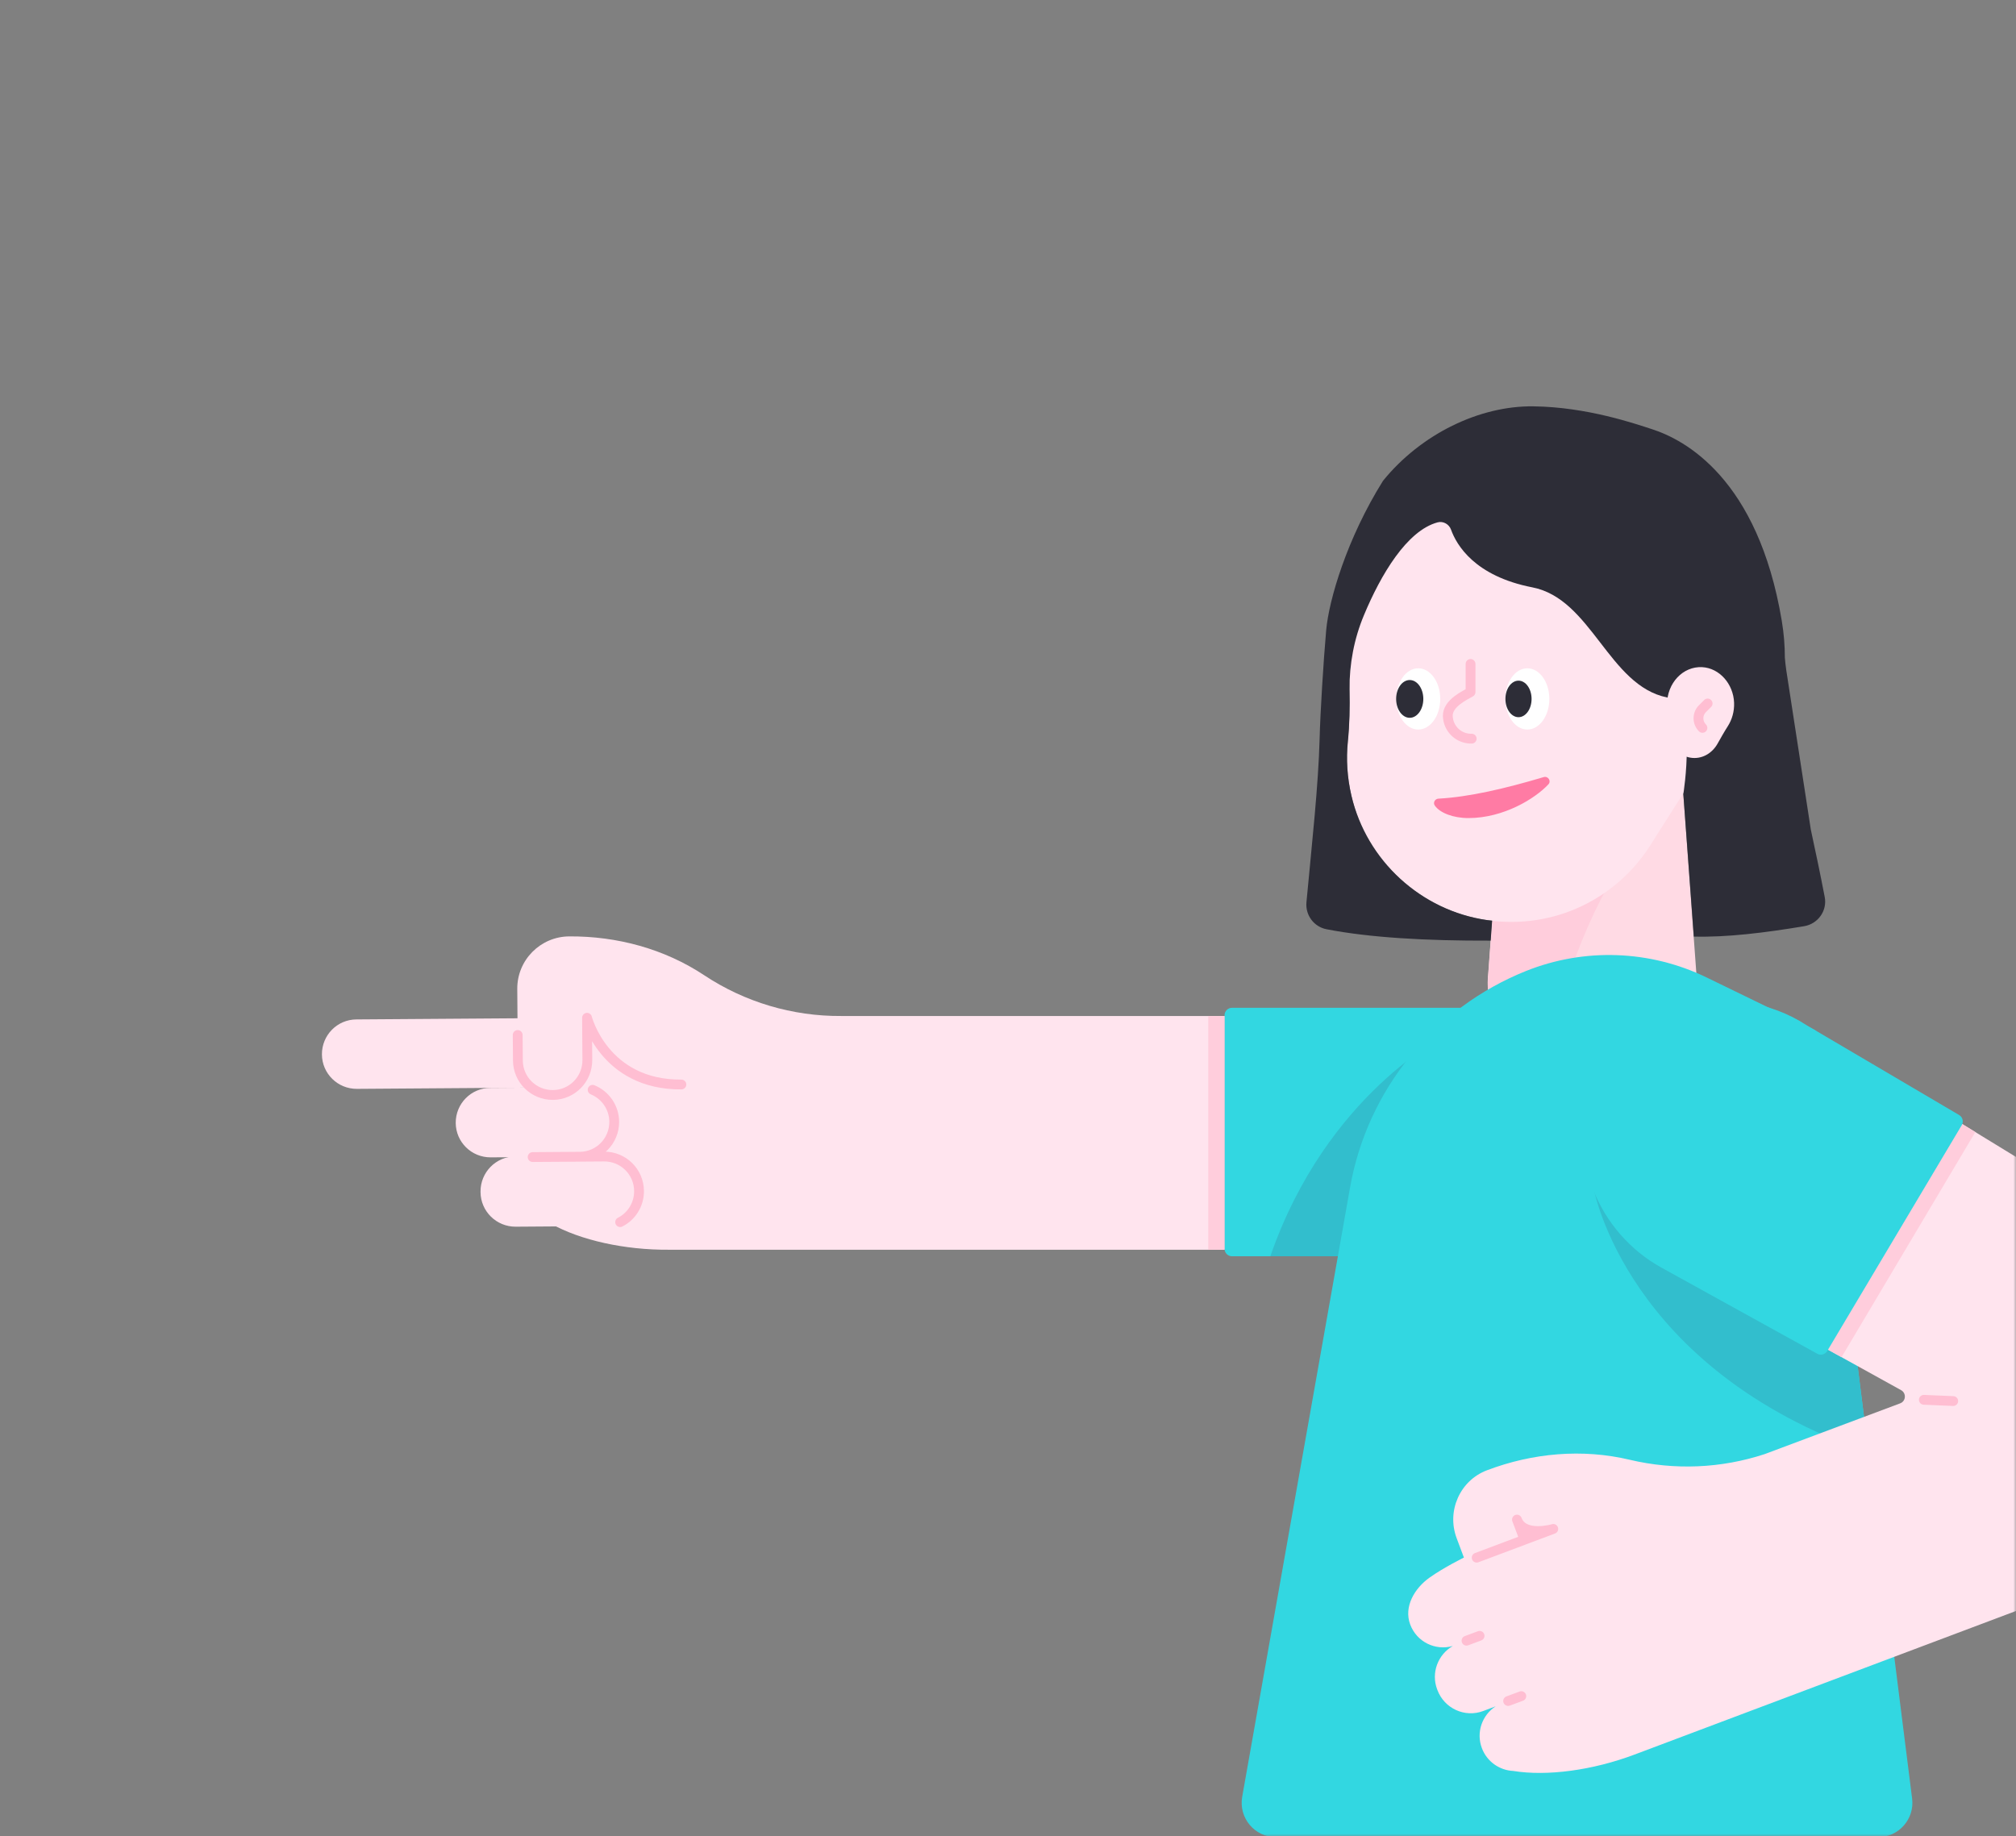 <svg width="382" height="348" viewBox="0 0 382 348" fill="none" xmlns="http://www.w3.org/2000/svg">
<rect x="0" y="0" width="382" height="348" fill="#808080" stroke="none"/>
<mask id="mask0" mask-type="alpha" maskUnits="userSpaceOnUse" x="0" y="0" width="382" height="348">
<path d="M382 324C382 337.255 371.255 348 358 348L24 348C10.745 348 2.95782e-05 337.255 2.84194e-05 324L2.19259e-06 24C1.03382e-06 10.745 10.745 1.93855e-06 24 7.79773e-07L358 -2.84194e-05C371.255 -2.95782e-05 382 10.745 382 24L382 324Z" fill="#32BECD"/>
</mask>
<g mask="url(#mask0)">
<path d="M318.414 142.989H285.037L282.028 184.056C280.651 195.837 289.856 197.608 301.716 197.608C313.576 197.608 322.78 195.818 321.404 184.056L318.414 142.989Z" fill="#FFDAE4"/>
<path d="M281.91 186.496C282.009 193.714 286.985 196.369 294.124 197.234C296.091 184.725 304.49 164.841 310.744 159.885L283.739 160.868L282.048 184.077C282.048 184.096 282.048 184.116 282.048 184.155L282.029 184.47V184.49C282.009 184.765 281.989 185.021 281.969 185.276C281.95 185.591 281.93 186.024 281.91 186.496Z" fill="#FFCDDC"/>
<path d="M255.221 119.584C255.221 97.772 273.415 80.228 295.463 81.29C315.013 82.234 331.022 98.342 331.868 117.892C332.262 126.881 329.547 135.2 324.709 141.887C320.441 147.827 316.606 154.062 312.672 160.238C306.398 170.111 294.715 176.228 281.773 174.379C269.284 172.589 258.939 163.07 256.067 150.777C255.241 147.237 255.045 143.795 255.379 140.491C256.008 134.276 255.654 128.021 255.3 121.787C255.261 121.039 255.221 120.311 255.221 119.584Z" fill="#FFE4EE"/>
<path d="M282.737 174.458C282.422 174.419 282.107 174.399 281.793 174.36C269.284 172.57 258.958 163.129 256.086 150.837C255.26 147.297 255.064 143.855 255.398 140.55C255.732 137.266 255.791 133.962 255.713 130.677C255.673 125.839 256.578 121.04 258.447 116.575C261.633 108.924 266.57 100.565 272.391 98.992C273.453 98.697 274.575 99.326 274.948 100.368C275.991 103.279 279.433 109.18 290.348 111.304C301.599 113.487 304.804 129.93 315.897 132.172C321.719 133.509 318.965 150.463 318.965 150.463L320.952 177.487C327.265 177.644 334.405 176.759 341.839 175.52C344.475 175.088 346.265 172.59 345.753 169.974C344.947 165.785 344.062 161.536 343.118 157.19L338.476 127.038C338.358 126.232 338.26 125.406 338.201 124.599C338.201 122.397 338.024 120.056 337.611 117.598C333.087 90.633 319.201 83.316 313.026 81.33C309.918 80.326 300.733 77.121 290.545 77.003C280.377 76.865 269.264 82.234 262.066 91.105C255.241 102.001 251.799 113.664 251.287 119.466C250.756 125.465 250.166 135.26 250.048 139.921C249.812 148.87 248.612 159.589 247.55 170.997C247.334 173.416 248.947 175.619 251.347 176.091C259.528 177.684 270.169 178.293 282.461 178.254L282.737 174.458Z" fill="#2D2D37"/>
<path d="M315.878 133.47C315.878 129.457 318.887 126.232 322.545 126.428C325.79 126.605 328.446 129.575 328.583 133.175C328.642 134.827 328.19 136.361 327.403 137.6C326.695 138.701 326.066 139.842 325.417 140.983C324.374 142.792 322.447 143.933 320.303 143.579C318.238 143.245 316.527 141.494 316.035 139.232C315.897 138.583 315.858 137.954 315.917 137.344C316.015 136.204 315.956 135.043 315.897 133.902C315.878 133.745 315.878 133.607 315.878 133.47Z" fill="#FFE4EE"/>
<path d="M268.734 138.249C271.036 138.249 272.903 135.651 272.903 132.447C272.903 129.242 271.036 126.645 268.734 126.645C266.431 126.645 264.564 129.242 264.564 132.447C264.564 135.651 266.431 138.249 268.734 138.249Z" fill="white"/>
<path d="M289.405 138.249C291.708 138.249 293.574 135.651 293.574 132.447C293.574 129.242 291.708 126.645 289.405 126.645C287.102 126.645 285.235 129.242 285.235 132.447C285.235 135.651 287.102 138.249 289.405 138.249Z" fill="white"/>
<path d="M267.121 136.026C268.544 136.026 269.697 134.424 269.697 132.447C269.697 130.47 268.544 128.867 267.121 128.867C265.698 128.867 264.544 130.47 264.544 132.447C264.544 134.424 265.698 136.026 267.121 136.026Z" fill="#2D2D37"/>
<path d="M287.732 135.909C289.1 135.909 290.21 134.36 290.21 132.448C290.21 130.536 289.1 128.986 287.732 128.986C286.363 128.986 285.253 130.536 285.253 132.448C285.253 134.36 286.363 135.909 287.732 135.909Z" fill="#2D2D37"/>
<path d="M292.511 147.258C285.194 149.441 278.35 151.034 272.548 151.348C271.879 151.388 271.486 152.135 271.879 152.666C272.843 154.043 275.341 155.026 278.252 155.026C284.939 155.026 290.938 151.289 293.396 148.634C293.986 148.005 293.337 147.022 292.511 147.258Z" fill="#FF7BA4"/>
<path d="M323.569 133.313L322.585 134.297C321.582 135.3 321.582 136.932 322.585 137.935" stroke="#FFBED2" stroke-width="1.859" stroke-miterlimit="10" stroke-linecap="round" stroke-linejoin="round"/>
<path d="M278.862 139.979C276.423 140.038 274.397 138.111 274.338 135.672C274.279 133.233 277.702 131.719 278.646 131.148V125.818" stroke="#FFBED2" stroke-width="1.859" stroke-miterlimit="10" stroke-linecap="round" stroke-linejoin="round"/>
<path d="M98.015 187.4L98.114 200.971C98.133 204.61 101.103 207.541 104.742 207.501C104.801 207.501 104.84 207.501 104.899 207.501L110.583 214.031L104.388 231.89C109.993 235.037 118.392 236.885 126.711 236.826H232.034V192.534H159.38C150.175 192.593 141.148 189.918 133.457 184.824C125.905 179.808 116.916 177.389 107.849 177.448C102.382 177.488 97.976 181.952 98.015 187.4Z" fill="#FFE4EE"/>
<path d="M109.305 206.046L67.628 206.341C63.99 206.361 61.02 203.45 61 199.811C60.98 196.172 63.891 193.202 67.53 193.183L109.207 192.888C112.845 192.868 115.815 195.779 115.835 199.418C115.855 203.056 112.924 206.026 109.305 206.046Z" fill="#FFE4EE"/>
<path d="M114.517 232.343L97.72 232.461C94.062 232.48 91.073 229.55 91.053 225.892V225.813C91.033 222.155 93.964 219.165 97.622 219.145L114.419 219.027C118.077 219.008 121.066 221.938 121.086 225.596V225.675C121.106 229.333 118.155 232.323 114.517 232.343Z" fill="#FFE4EE"/>
<path d="M109.857 219.204L92.981 219.322C89.343 219.342 86.373 216.431 86.353 212.792C86.334 209.154 89.244 206.184 92.883 206.164L109.758 206.046C113.397 206.026 116.367 208.937 116.386 212.576C116.426 216.214 113.495 219.184 109.857 219.204Z" fill="#FFE4EE"/>
<path d="M112.295 206.519C114.674 207.502 116.366 209.823 116.386 212.576C116.405 216.215 113.494 219.185 109.856 219.204L100.926 219.263L114.458 219.165C118.097 219.145 121.066 222.056 121.086 225.695C121.106 228.271 119.65 230.514 117.507 231.595" stroke="#FFBED2" stroke-width="1.859" stroke-miterlimit="10" stroke-linecap="round" stroke-linejoin="round"/>
<path d="M129.111 205.515C114.478 205.613 111.233 192.868 111.233 192.868L111.291 200.873C111.311 204.512 108.4 207.481 104.762 207.501C101.123 207.521 98.153 204.61 98.134 200.971L98.094 196.133" stroke="#FFBED2" stroke-width="1.859" stroke-miterlimit="10" stroke-linecap="round" stroke-linejoin="round"/>
<path d="M280.359 238.065H233.45C232.664 238.065 232.034 237.436 232.034 236.649V192.396C232.034 191.609 232.664 190.979 233.45 190.979H280.359C293.359 190.979 303.901 201.522 303.901 214.522C303.882 227.523 293.359 238.065 280.359 238.065Z" fill="#32D7E1"/>
<path d="M240.707 238.065H261.497L274.123 196.093C274.143 196.093 251.426 207.166 240.707 238.065Z" fill="#32BECD"/>
<path d="M232.035 192.534H228.947V236.827H232.035V192.534Z" fill="#FFCDDC"/>
<path d="M343.984 195.248L323.391 185.237C312.672 180.025 300.242 179.573 289.169 183.998C271.704 191 259.077 206.518 255.812 225.045L235.377 340.497C234.669 344.49 237.737 348.148 241.788 348.148H355.863C359.777 348.148 362.806 344.706 362.315 340.832L343.984 195.248Z" fill="#32D7E1"/>
<path d="M351.694 256.514L301.973 225.183C301.973 225.183 308.051 259.366 354.054 275.277L351.694 256.514Z" fill="#32BECD"/>
<path d="M360.23 263.438C361.253 264.009 361.154 265.523 360.053 265.936L334.386 275.554C326.145 278.268 317.314 278.642 308.837 276.636C299.849 274.492 290.408 275.338 281.754 278.622C276.621 280.569 274.084 286.352 276.011 291.485L277.388 295.163C277.388 295.163 273.651 296.992 270.878 298.959C268.105 300.926 265.921 304.427 267.22 307.869C268.459 311.153 271.979 312.864 275.283 311.92C272.471 313.533 271.134 316.995 272.314 320.122L272.373 320.279C273.69 323.78 277.585 325.55 281.066 324.233L283.407 323.347C280.83 325.019 279.669 328.284 280.791 331.274C281.754 333.85 284.154 335.483 286.75 335.601C293.182 336.643 301.836 335.463 309.722 332.493L398.013 299.254C412.469 293.806 422.047 279.979 422.047 264.54C422.047 251.618 415.32 239.64 404.306 232.894L342.077 194.816C328.191 185.808 309.526 191.119 302.485 206.106C298.63 218.772 304.156 232.402 315.741 238.814L360.23 263.438Z" fill="#FFE4EE"/>
<path d="M364.539 265.267L370.105 265.503" stroke="#FFBED2" stroke-width="1.859" stroke-miterlimit="10" stroke-linecap="round" stroke-linejoin="round"/>
<path d="M279.808 295.182L294.323 289.734C294.323 289.734 288.738 291.406 287.439 287.964L288.875 291.779" stroke="#FFBED2" stroke-width="1.859" stroke-miterlimit="10" stroke-linecap="round" stroke-linejoin="round"/>
<path d="M285.767 322.343L288.265 321.419" stroke="#FFBED2" stroke-width="1.859" stroke-miterlimit="10" stroke-linecap="round" stroke-linejoin="round"/>
<path d="M277.88 310.916L280.358 309.992" stroke="#FFBED2" stroke-width="1.859" stroke-miterlimit="10" stroke-linecap="round" stroke-linejoin="round"/>
<path d="M366.681 209.862L338.831 251.598L348.941 257.184L374.293 214.524L366.681 209.862Z" fill="#FFCDDC"/>
<path d="M319.045 190.783C311.139 193.045 304.589 198.592 301.108 206.046L301.049 206.203C297.056 219.302 302.859 233.621 314.837 240.229L344.339 256.534C345.007 256.908 345.833 256.672 346.227 256.023L371.717 213.225C372.11 212.556 371.894 211.691 371.225 211.297L342.333 194.284C335.449 189.8 326.952 188.541 319.045 190.783Z" fill="#32D7E1"/>
</g>
</svg>
